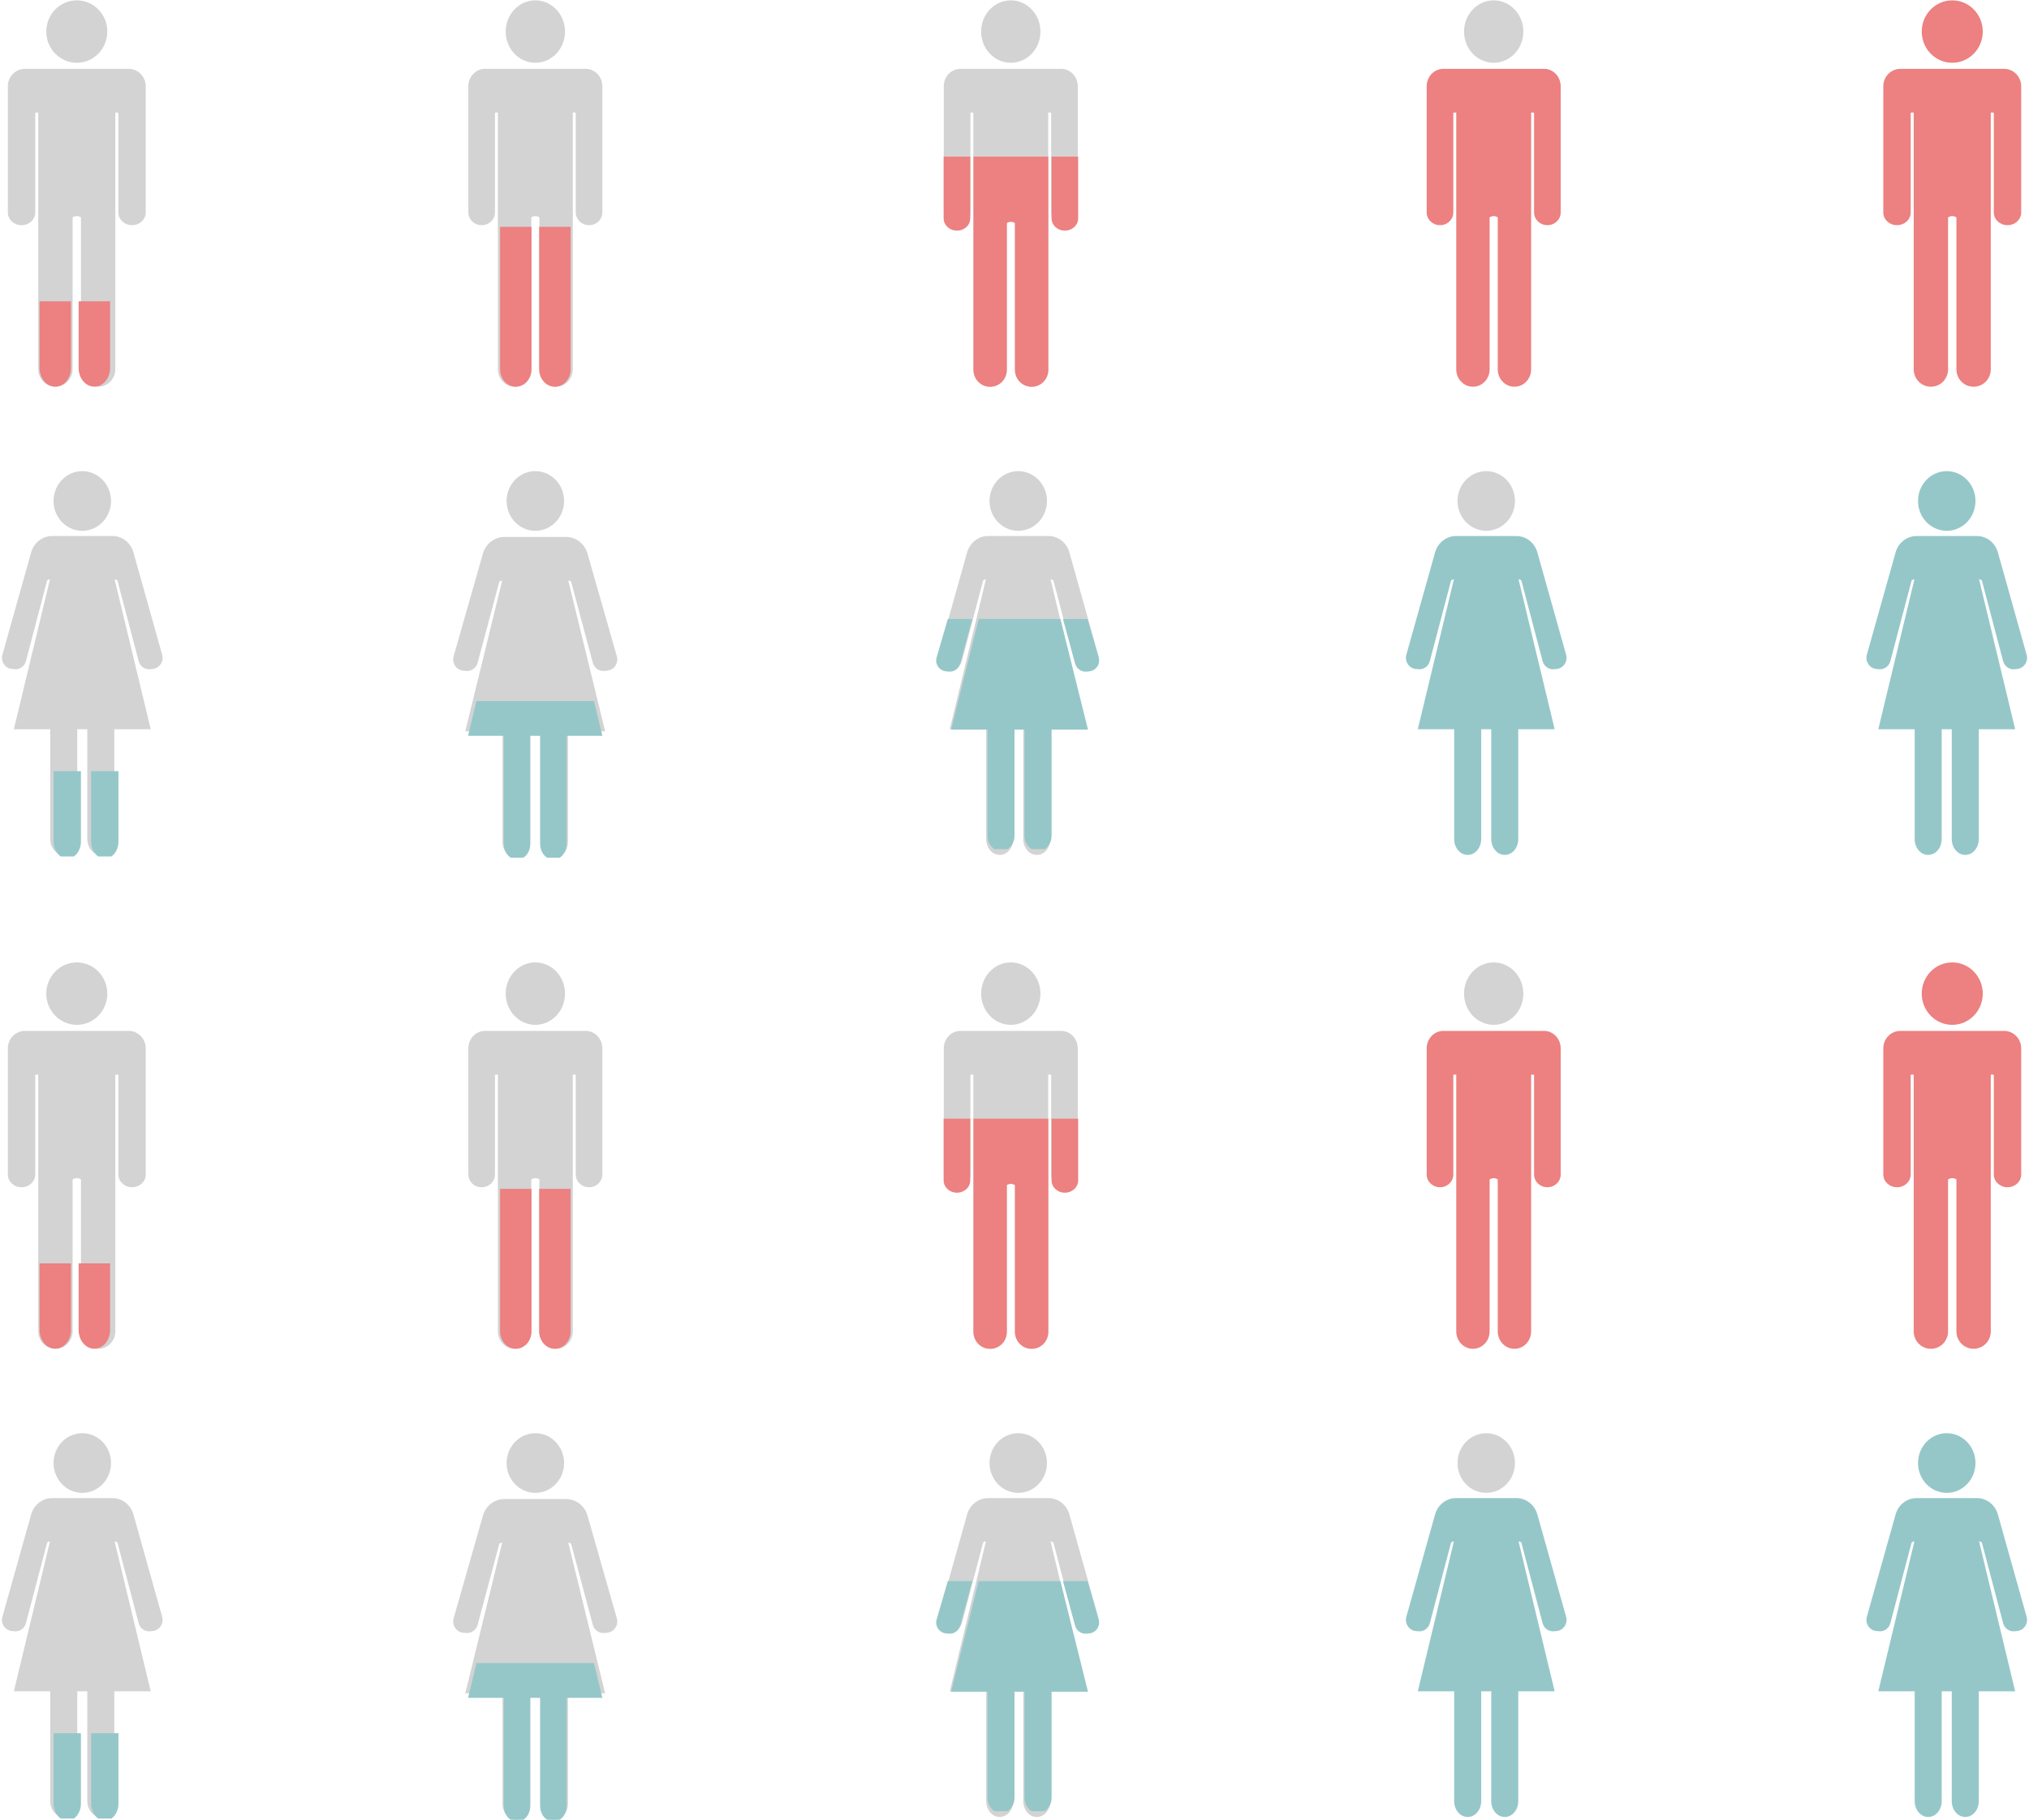 <?xml version="1.0" encoding="UTF-8"?>
<svg width="272px" height="244px" viewBox="0 0 272 244" version="1.1" xmlns="http://www.w3.org/2000/svg" xmlns:xlink="http://www.w3.org/1999/xlink">
    <!-- Generator: Sketch 52.5 (67469) - http://www.bohemiancoding.com/sketch -->
    <title>Group 10</title>
    <desc>Created with Sketch.</desc>
    <g id="Page-1" stroke="none" stroke-width="1" fill="none" fill-rule="evenodd">
        <g id="Hakkımızda" transform="translate(-24, -1938)">
            <g id="Group-10" transform="translate(24, 1938)">
                <g id="Group">
                    <g id="Group-4">
                        <g id="Group" transform="translate(1, 0)" fill="#D3D3D3">
                            <path d="M16.249,9.231 L14.459,9.231 L14.181,9.231 L4.408,9.231 L4.129,9.231 L2.339,9.231 C1.077,9.231 0.052,10.279 0.052,11.57 L0.052,11.603 L0.052,15.438 L0.052,28.49 C0.052,29.429 0.866,30.192 1.87,30.192 L1.907,30.192 C2.91,30.192 3.724,29.429 3.724,28.49 L3.724,15.12 L3.724,15.12 C3.814,15.1 3.907,15.087 4.003,15.087 C4.047,15.087 4.086,15.094 4.129,15.097 L4.129,26.882 L4.129,29.187 L4.129,49.519 C4.129,50.807 5.149,51.853 6.408,51.853 L6.453,51.853 C7.713,51.853 8.733,50.808 8.733,49.519 L8.733,29.149 L8.733,29.149 C8.895,29.039 9.085,28.974 9.295,28.974 C9.503,28.974 9.695,29.041 9.857,29.151 C9.857,29.172 9.854,29.191 9.854,29.212 L9.854,49.519 C9.854,50.806 10.875,51.852 12.133,51.852 L12.18,51.852 C13.439,51.852 14.46,50.808 14.46,49.519 L14.46,29.212 C14.46,29.204 14.459,29.196 14.459,29.187 L14.46,29.187 L14.46,15.097 C14.503,15.093 14.543,15.087 14.588,15.087 C14.684,15.087 14.776,15.1 14.867,15.12 L14.867,15.12 L14.867,28.489 C14.867,29.428 15.681,30.191 16.685,30.191 L16.721,30.191 C17.725,30.191 18.538,29.428 18.538,28.489 L18.538,15.437 L18.538,11.602 L18.538,11.569 C18.536,10.279 17.513,9.231 16.249,9.231 Z" id="Shape"></path>
                            <path d="M13.386,4.232 C13.386,6.546 11.554,8.418 9.295,8.418 C7.035,8.418 5.205,6.545 5.205,4.232 C5.205,1.922 7.035,0.047 9.295,0.047 C11.554,0.047 13.386,1.922 13.386,4.232 Z" id="Shape"></path>
                        </g>
                        <g id="Group" transform="translate(0, 63)" fill="#D3D3D3">
                            <path d="M21.739,24.783 L17.887,11.067 C17.521,9.767 16.375,8.872 15.069,8.872 L13.967,8.872 L11.031,8.872 L8.096,8.872 L6.993,8.872 C5.689,8.872 4.541,9.767 4.176,11.067 L0.324,24.783 C0.072,25.683 0.666,26.6 1.564,26.696 L1.939,26.734 C2.641,26.808 3.293,26.345 3.477,25.637 L6.321,14.835 C6.321,14.835 6.495,14.676 6.696,14.686 L1.855,34.784 L6.734,34.784 L6.734,49.503 C6.734,50.679 7.538,51.631 8.528,51.631 L8.564,51.631 C9.555,51.631 10.357,50.679 10.357,49.503 L10.357,34.784 L11.03,34.784 L11.704,34.784 L11.704,49.503 C11.704,50.679 12.507,51.631 13.498,51.631 L13.534,51.631 C14.526,51.631 15.327,50.679 15.327,49.503 L15.327,34.784 L20.206,34.784 L15.367,14.686 C15.566,14.676 15.742,14.835 15.742,14.835 L18.584,25.637 C18.77,26.345 19.422,26.808 20.123,26.734 L20.498,26.696 C21.396,26.6 21.992,25.683 21.739,24.783 Z" id="Shape"></path>
                            <ellipse id="Oval" cx="11.031" cy="4.174" rx="3.853" ry="4.001"></ellipse>
                        </g>
                        <g id="Group" transform="translate(5, 40)" fill="#ED8080">
                            <path d="M4.516,9.337 L4.516,0.402 L0.302,0.402 L0.302,9.337 C0.302,10.719 1.236,11.842 2.388,11.842 L2.43,11.842 C3.582,11.842 4.516,10.72 4.516,9.337 Z" id="Shape"></path>
                            <path d="M9.756,9.337 L9.756,0.402 L5.541,0.402 L5.541,9.337 C5.541,10.719 6.474,11.842 7.627,11.842 L7.669,11.842 C8.822,11.842 9.756,10.72 9.756,9.337 Z" id="Shape"></path>
                        </g>
                        <g id="Group" transform="translate(7, 103)" fill="#95C7C9">
                            <path d="M3.85,9.843 L3.85,0.402 L0.183,0.402 L0.183,9.843 C0.183,10.71 0.571,11.455 1.138,11.842 L2.897,11.842 C3.462,11.455 3.85,10.71 3.85,9.843 Z" id="Shape"></path>
                            <path d="M5.213,0.402 L5.213,9.843 C5.213,10.71 5.602,11.455 6.168,11.842 L7.927,11.842 C8.492,11.455 8.881,10.71 8.881,9.843 L8.881,0.402 L5.213,0.402 Z" id="Shape"></path>
                        </g>
                    </g>
                    <g id="Group-7" transform="translate(60.75, 0)">
                        <g id="Group" transform="translate(2, 0)" fill="#D3D3D3">
                            <path d="M15.774,9.231 L14.034,9.231 L13.765,9.231 L4.269,9.231 L3.998,9.231 L2.258,9.231 C1.032,9.231 0.036,10.279 0.036,11.57 L0.036,11.603 L0.036,15.438 L0.036,28.49 C0.036,29.429 0.827,30.192 1.803,30.192 L1.839,30.192 C2.814,30.192 3.605,29.429 3.605,28.49 L3.605,15.12 L3.605,15.12 C3.691,15.1 3.782,15.087 3.876,15.087 C3.918,15.087 3.956,15.094 3.998,15.097 L3.998,26.882 L3.998,29.187 L3.998,49.519 C3.998,50.807 4.989,51.853 6.212,51.853 L6.256,51.853 C7.48,51.853 8.472,50.808 8.472,49.519 L8.472,29.149 L8.472,29.149 C8.629,29.039 8.814,28.974 9.017,28.974 C9.22,28.974 9.406,29.041 9.564,29.151 C9.564,29.172 9.561,29.191 9.561,29.212 L9.561,49.519 C9.561,50.806 10.552,51.852 11.775,51.852 L11.82,51.852 C13.044,51.852 14.036,50.808 14.036,49.519 L14.036,29.212 C14.036,29.204 14.034,29.196 14.034,29.187 L14.036,29.187 L14.036,15.097 C14.078,15.093 14.117,15.087 14.16,15.087 C14.254,15.087 14.343,15.1 14.431,15.12 L14.431,15.12 L14.431,28.489 C14.431,29.428 15.222,30.191 16.198,30.191 L16.233,30.191 C17.208,30.191 17.998,29.428 17.998,28.489 L17.998,15.437 L17.998,11.602 L17.998,11.569 C17.996,10.279 17.003,9.231 15.774,9.231 Z" id="Shape"></path>
                            <path d="M12.992,4.232 C12.992,6.546 11.212,8.418 9.016,8.418 C6.821,8.418 5.042,6.545 5.042,4.232 C5.042,1.922 6.821,0.047 9.016,0.047 C11.212,0.047 12.992,1.922 12.992,4.232 Z" id="Shape"></path>
                        </g>
                        <g id="Group" transform="translate(7, 63)" fill="#D3D3D3">
                            <ellipse id="Oval" cx="4.017" cy="4.174" rx="3.853" ry="4.001"></ellipse>
                        </g>
                        <g id="Group" transform="translate(6, 30)" fill="#ED8080">
                            <path d="M9.743,19.505 L9.743,0.413 L5.527,0.413 L5.527,19.505 C5.527,20.8 6.461,21.852 7.613,21.852 L7.656,21.852 C8.809,21.852 9.743,20.801 9.743,19.505 Z" id="Shape"></path>
                            <path d="M4.502,19.505 L4.502,0.413 L0.288,0.413 L0.288,19.505 C0.288,20.8 1.222,21.852 2.374,21.852 L2.416,21.852 C3.568,21.852 4.502,20.801 4.502,19.505 Z" id="Shape"></path>
                        </g>
                        <path d="M21.94,88.001 L18.004,74.208 C17.632,72.9 16.459,72 15.125,72 L13.999,72 L10.999,72 L8,72 L6.874,72 C5.541,72 4.368,72.9 3.995,74.208 L0.06,88.001 C-0.198,88.906 0.409,89.828 1.327,89.925 L1.71,89.963 C2.427,90.037 3.093,89.572 3.282,88.86 L6.188,77.997 C6.188,77.997 6.365,77.837 6.571,77.847 L1.624,98.058 L6.609,98.058 L6.609,112.86 C6.609,114.043 7.431,115 8.443,115 L8.479,115 C9.492,115 10.311,114.043 10.311,112.86 L10.311,98.058 L10.999,98.058 L11.687,98.058 L11.687,112.86 C11.687,114.043 12.508,115 13.52,115 L13.557,115 C14.57,115 15.389,114.043 15.389,112.86 L15.389,98.058 L20.374,98.058 L15.431,77.847 C15.634,77.837 15.813,77.997 15.813,77.997 L18.718,88.86 C18.907,89.572 19.573,90.037 20.291,89.963 L20.673,89.925 C21.59,89.828 22.199,88.906 21.94,88.001 Z" id="Shape" fill="#D3D3D3"></path>
                        <path d="M2,98.66 L6.785,98.66 L6.785,113.165 C6.785,113.961 7.161,114.645 7.711,115 L9.415,115 C9.963,114.645 10.34,113.961 10.34,113.165 L10.34,98.66 L11,98.66 L11.66,98.66 L11.66,113.165 C11.66,113.961 12.036,114.645 12.586,115 L14.291,115 C14.838,114.645 15.215,113.961 15.215,113.165 L15.215,98.66 L20,98.66 L18.883,94 L3.118,94 L2,98.66 Z" id="Shape" fill="#95C7C9"></path>
                    </g>
                    <g id="Group-6" transform="translate(125.5, 0)">
                        <g id="Group" transform="translate(1, 0)" fill="#D3D3D3">
                            <path d="M15.76,9.231 L14.019,9.231 L13.75,9.231 L4.254,9.231 L3.983,9.231 L2.244,9.231 C1.017,9.231 0.021,10.279 0.021,11.57 L0.021,11.603 L0.021,15.438 L0.021,28.49 C0.021,29.429 0.812,30.192 1.788,30.192 L1.824,30.192 C2.799,30.192 3.59,29.429 3.59,28.49 L3.59,15.12 L3.59,15.12 C3.676,15.1 3.767,15.087 3.861,15.087 C3.902,15.087 3.941,15.094 3.983,15.097 L3.983,26.882 L3.983,29.187 L3.983,49.519 C3.983,50.807 4.974,51.853 6.197,51.853 L6.241,51.853 C7.465,51.853 8.457,50.808 8.457,49.519 L8.457,29.149 L8.457,29.149 C8.614,29.039 8.799,28.974 9.002,28.974 C9.205,28.974 9.39,29.041 9.549,29.151 C9.549,29.172 9.546,29.191 9.546,29.212 L9.546,49.519 C9.546,50.806 10.537,51.852 11.76,51.852 L11.805,51.852 C13.029,51.852 14.021,50.808 14.021,49.519 L14.021,29.212 C14.021,29.204 14.019,29.196 14.019,29.187 L14.021,29.187 L14.021,15.097 C14.063,15.093 14.101,15.087 14.145,15.087 C14.239,15.087 14.328,15.1 14.417,15.12 L14.417,15.12 L14.417,28.489 C14.417,29.428 15.207,30.191 16.183,30.191 L16.218,30.191 C17.193,30.191 17.983,29.428 17.983,28.489 L17.983,15.437 L17.983,11.602 L17.983,11.569 C17.982,10.279 16.988,9.231 15.76,9.231 Z" id="Shape"></path>
                            <path d="M12.978,4.232 C12.978,6.546 11.197,8.418 9.002,8.418 C6.806,8.418 5.028,6.545 5.028,4.232 C5.028,1.922 6.806,0.047 9.002,0.047 C11.197,0.047 12.978,1.922 12.978,4.232 Z" id="Shape"></path>
                        </g>
                        <g id="Group" transform="translate(0, 63)" fill="#D3D3D3">
                            <path d="M21.709,24.783 L17.857,11.067 C17.493,9.767 16.345,8.872 15.039,8.872 L13.937,8.872 L11.001,8.872 L8.066,8.872 L6.963,8.872 C5.658,8.872 4.511,9.767 4.147,11.067 L0.293,24.783 C0.042,25.683 0.636,26.6 1.535,26.696 L1.91,26.734 C2.611,26.808 3.263,26.345 3.447,25.637 L6.292,14.835 C6.292,14.835 6.465,14.676 6.666,14.686 L1.826,34.784 L6.705,34.784 L6.705,49.503 C6.705,50.679 7.508,51.631 8.499,51.631 L8.534,51.631 C9.526,51.631 10.327,50.679 10.327,49.503 L10.327,34.784 L11,34.784 L11.674,34.784 L11.674,49.503 C11.674,50.679 12.478,51.631 13.469,51.631 L13.504,51.631 C14.496,51.631 15.297,50.679 15.297,49.503 L15.297,34.784 L20.176,34.784 L15.338,14.686 C15.538,14.676 15.712,14.835 15.712,14.835 L18.555,25.637 C18.74,26.345 19.392,26.808 20.094,26.734 L20.468,26.696 C21.366,26.6 21.963,25.683 21.709,24.783 Z" id="Shape"></path>
                            <ellipse id="Oval" cx="11.002" cy="4.174" rx="3.852" ry="4"></ellipse>
                        </g>
                        <g id="Group" transform="translate(1, 21)" fill="#ED8080">
                            <path d="M14.037,28.603 L14.037,8.976 C14.037,8.967 14.035,8.96 14.035,8.951 L14.037,8.951 L14.037,0 L4,0 L4,6.723 L4,8.951 L4,28.602 C4,29.847 4.991,30.858 6.214,30.858 L6.259,30.858 C7.482,30.858 8.474,29.848 8.474,28.602 L8.474,8.914 C8.632,8.809 8.816,8.745 9.019,8.745 C9.222,8.745 9.408,8.811 9.566,8.916 C9.566,8.936 9.563,8.956 9.563,8.976 L9.563,28.602 C9.563,29.846 10.554,30.857 11.777,30.857 L11.823,30.857 C13.045,30.858 14.037,29.848 14.037,28.603 Z" id="Shape"></path>
                            <path d="M14.468,0 L14.468,8.277 C14.468,9.185 15.258,9.922 16.233,9.922 L16.269,9.922 C17.244,9.922 18.034,9.185 18.034,8.277 L18.034,0 L14.468,0 Z" id="Shape"></path>
                            <path d="M0,0 L0,8.277 C0,9.185 0.791,9.922 1.767,9.922 L1.803,9.922 C2.778,9.922 3.569,9.185 3.569,8.277 L3.569,0 L0,0 Z" id="Shape"></path>
                        </g>
                        <g id="Group" transform="translate(0, 83)" fill="#95C7C9">
                            <path d="M15.472,29.058 L15.472,14.832 L20.351,14.832 L16.657,0 L5.696,0 L2,14.832 L6.878,14.832 L6.878,29.058 C6.878,29.839 7.262,30.51 7.822,30.858 L9.559,30.858 C10.118,30.51 10.502,29.839 10.502,29.058 L10.502,14.832 L11.175,14.832 L11.849,14.832 L11.849,29.058 C11.849,29.839 12.232,30.51 12.792,30.858 L14.53,30.858 C15.089,30.51 15.472,29.839 15.472,29.058 Z" id="Shape"></path>
                            <path d="M18.632,5.991 C18.817,6.675 19.469,7.122 20.171,7.051 L20.546,7.014 C21.443,6.921 22.039,6.034 21.785,5.164 L20.284,0 L17,0 L18.632,5.991 Z" id="Shape"></path>
                            <path d="M1.3,7.014 L1.675,7.051 C2.377,7.122 3.028,6.675 3.213,5.991 L4.844,0 L1.559,0 L0.058,5.164 C-0.193,6.034 0.401,6.921 1.3,7.014 Z" id="Shape"></path>
                        </g>
                    </g>
                    <g id="Group-5" transform="translate(188.25, 0)">
                        <path d="M18.745,9.231 L17.005,9.231 L16.735,9.231 L7.239,9.231 L6.969,9.231 L5.23,9.231 C4.004,9.231 3.007,10.279 3.007,11.57 L3.007,11.603 L3.007,15.438 L3.007,28.49 C3.007,29.429 3.799,30.192 4.774,30.192 L4.81,30.192 C5.785,30.192 6.576,29.429 6.576,28.49 L6.576,15.12 L6.576,15.12 C6.663,15.1 6.754,15.087 6.847,15.087 C6.889,15.087 6.928,15.094 6.969,15.097 L6.969,26.882 L6.969,29.187 L6.969,49.519 C6.969,50.807 7.961,51.853 9.183,51.853 L9.228,51.853 C10.452,51.853 11.443,50.808 11.443,49.519 L11.443,29.149 L11.443,29.149 C11.601,29.039 11.785,28.974 11.988,28.974 C12.192,28.974 12.378,29.041 12.535,29.151 C12.535,29.172 12.533,29.191 12.533,29.212 L12.533,49.519 C12.533,50.806 13.524,51.852 14.747,51.852 L14.792,51.852 C16.016,51.852 17.008,50.808 17.008,49.519 L17.008,29.212 C17.008,29.204 17.006,29.196 17.006,29.187 L17.008,29.187 L17.008,15.097 C17.05,15.093 17.088,15.087 17.132,15.087 C17.226,15.087 17.315,15.1 17.403,15.12 L17.403,15.12 L17.403,28.489 C17.403,29.428 18.194,30.191 19.17,30.191 L19.205,30.191 C20.18,30.191 20.97,29.428 20.97,28.489 L20.97,15.437 L20.97,11.602 L20.97,11.569 C20.968,10.279 19.974,9.231 18.745,9.231 Z" id="Shape" fill="#ED8080"></path>
                        <path d="M15.964,4.232 C15.964,6.546 14.184,8.418 11.988,8.418 C9.792,8.418 8.014,6.545 8.014,4.232 C8.014,1.922 9.792,0.047 11.988,0.047 C14.183,0.047 15.964,1.922 15.964,4.232 Z" id="Shape" fill="#D3D3D3"></path>
                        <g id="Group" transform="translate(0, 63)">
                            <path d="M21.695,24.783 L17.843,11.067 C17.478,9.767 16.33,8.872 15.025,8.872 L13.923,8.872 L10.986,8.872 L8.052,8.872 L6.948,8.872 C5.644,8.872 4.497,9.767 4.132,11.067 L0.279,24.783 C0.027,25.683 0.622,26.6 1.52,26.696 L1.895,26.734 C2.597,26.808 3.249,26.345 3.433,25.637 L6.277,14.835 C6.277,14.835 6.451,14.676 6.652,14.686 L1.812,34.784 L6.69,34.784 L6.69,49.503 C6.69,50.679 7.494,51.631 8.484,51.631 L8.52,51.631 C9.511,51.631 10.313,50.679 10.313,49.503 L10.313,34.784 L10.986,34.784 L11.66,34.784 L11.66,49.503 C11.66,50.679 12.464,51.631 13.455,51.631 L13.49,51.631 C14.482,51.631 15.284,50.679 15.284,49.503 L15.284,34.784 L20.162,34.784 L15.324,14.686 C15.524,14.676 15.698,14.835 15.698,14.835 L18.541,25.637 C18.727,26.345 19.378,26.808 20.08,26.734 L20.455,26.696 C21.352,26.6 21.949,25.683 21.695,24.783 Z" id="Shape" fill="#95C7C9"></path>
                            <ellipse id="Oval" fill="#D3D3D3" cx="10.988" cy="4.174" rx="3.852" ry="4"></ellipse>
                        </g>
                    </g>
                    <g id="Group-8" transform="translate(250, 0)">
                        <g id="Group" transform="translate(2, 0)" fill="#ED8080">
                            <path d="M16.665,9.231 L14.874,9.231 L14.597,9.231 L4.824,9.231 L4.545,9.231 L2.755,9.231 C1.493,9.231 0.468,10.279 0.468,11.57 L0.468,11.603 L0.468,15.438 L0.468,28.49 C0.468,29.429 1.282,30.192 2.286,30.192 L2.323,30.192 C3.326,30.192 4.141,29.429 4.141,28.49 L4.141,15.12 L4.141,15.12 C4.23,15.1 4.323,15.087 4.419,15.087 C4.463,15.087 4.503,15.094 4.545,15.097 L4.545,26.882 L4.545,29.187 L4.545,49.519 C4.545,50.807 5.565,51.853 6.824,51.853 L6.869,51.853 C8.129,51.853 9.149,50.808 9.149,49.519 L9.149,29.149 L9.149,29.149 C9.311,29.039 9.501,28.974 9.711,28.974 C9.919,28.974 10.111,29.041 10.273,29.151 C10.273,29.172 10.27,29.191 10.27,29.212 L10.27,49.519 C10.27,50.806 11.29,51.852 12.549,51.852 L12.596,51.852 C13.855,51.852 14.877,50.808 14.877,49.519 L14.877,29.212 C14.877,29.204 14.875,29.196 14.875,29.187 L14.877,29.187 L14.877,15.097 C14.919,15.093 14.959,15.087 15.004,15.087 C15.1,15.087 15.192,15.1 15.283,15.12 L15.283,15.12 L15.283,28.489 C15.283,29.428 16.097,30.191 17.101,30.191 L17.138,30.191 C18.141,30.191 18.954,29.428 18.954,28.489 L18.954,15.437 L18.954,11.602 L18.954,11.569 C18.952,10.279 17.929,9.231 16.665,9.231 Z" id="Shape"></path>
                            <path d="M13.802,4.232 C13.802,6.546 11.97,8.418 9.71,8.418 C7.451,8.418 5.62,6.545 5.62,4.232 C5.62,1.922 7.451,0.047 9.71,0.047 C11.97,0.047 13.802,1.922 13.802,4.232 Z" id="Shape"></path>
                        </g>
                        <g id="Group" transform="translate(0, 63)" fill="#95C7C9">
                            <path d="M21.68,24.783 L17.828,11.067 C17.463,9.767 16.316,8.872 15.01,8.872 L13.908,8.872 L10.972,8.872 L8.037,8.872 L6.934,8.872 C5.629,8.872 4.482,9.767 4.117,11.067 L0.264,24.783 C0.012,25.683 0.607,26.6 1.505,26.696 L1.88,26.734 C2.582,26.808 3.234,26.345 3.418,25.637 L6.262,14.835 C6.262,14.835 6.436,14.676 6.637,14.686 L1.797,34.784 L6.675,34.784 L6.675,49.503 C6.675,50.679 7.479,51.631 8.469,51.631 L8.505,51.631 C9.497,51.631 10.298,50.679 10.298,49.503 L10.298,34.784 L10.971,34.784 L11.645,34.784 L11.645,49.503 C11.645,50.679 12.449,51.631 13.44,51.631 L13.475,51.631 C14.467,51.631 15.269,50.679 15.269,49.503 L15.269,34.784 L20.147,34.784 L15.309,14.686 C15.509,14.676 15.683,14.835 15.683,14.835 L18.526,25.637 C18.712,26.345 19.364,26.808 20.066,26.734 L20.44,26.696 C21.337,26.6 21.934,25.683 21.68,24.783 Z" id="Shape"></path>
                            <ellipse id="Oval" cx="10.973" cy="4.174" rx="3.852" ry="4"></ellipse>
                        </g>
                    </g>
                </g>
                <g id="Group" transform="translate(0, 129)">
                    <g id="Group-4">
                        <g id="Group" transform="translate(1, 0)" fill="#D3D3D3">
                            <path d="M16.249,9.231 L14.459,9.231 L14.181,9.231 L4.408,9.231 L4.129,9.231 L2.339,9.231 C1.077,9.231 0.052,10.279 0.052,11.57 L0.052,11.603 L0.052,15.438 L0.052,28.49 C0.052,29.429 0.866,30.192 1.87,30.192 L1.907,30.192 C2.91,30.192 3.724,29.429 3.724,28.49 L3.724,15.12 L3.724,15.12 C3.814,15.1 3.907,15.087 4.003,15.087 C4.047,15.087 4.086,15.094 4.129,15.097 L4.129,26.882 L4.129,29.187 L4.129,49.519 C4.129,50.807 5.149,51.853 6.408,51.853 L6.453,51.853 C7.713,51.853 8.733,50.808 8.733,49.519 L8.733,29.149 L8.733,29.149 C8.895,29.039 9.085,28.974 9.295,28.974 C9.503,28.974 9.695,29.041 9.857,29.151 C9.857,29.172 9.854,29.191 9.854,29.212 L9.854,49.519 C9.854,50.806 10.875,51.852 12.133,51.852 L12.18,51.852 C13.439,51.852 14.46,50.808 14.46,49.519 L14.46,29.212 C14.46,29.204 14.459,29.196 14.459,29.187 L14.46,29.187 L14.46,15.097 C14.503,15.093 14.543,15.087 14.588,15.087 C14.684,15.087 14.776,15.1 14.867,15.12 L14.867,15.12 L14.867,28.489 C14.867,29.428 15.681,30.191 16.685,30.191 L16.721,30.191 C17.725,30.191 18.538,29.428 18.538,28.489 L18.538,15.437 L18.538,11.602 L18.538,11.569 C18.536,10.279 17.513,9.231 16.249,9.231 Z" id="Shape"></path>
                            <path d="M13.386,4.232 C13.386,6.546 11.554,8.418 9.295,8.418 C7.035,8.418 5.205,6.545 5.205,4.232 C5.205,1.922 7.035,0.047 9.295,0.047 C11.554,0.047 13.386,1.922 13.386,4.232 Z" id="Shape"></path>
                        </g>
                        <g id="Group" transform="translate(0, 63)" fill="#D3D3D3">
                            <path d="M21.739,24.783 L17.887,11.067 C17.521,9.767 16.375,8.872 15.069,8.872 L13.967,8.872 L11.031,8.872 L8.096,8.872 L6.993,8.872 C5.689,8.872 4.541,9.767 4.176,11.067 L0.324,24.783 C0.072,25.683 0.666,26.6 1.564,26.696 L1.939,26.734 C2.641,26.808 3.293,26.345 3.477,25.637 L6.321,14.835 C6.321,14.835 6.495,14.676 6.696,14.686 L1.855,34.784 L6.734,34.784 L6.734,49.503 C6.734,50.679 7.538,51.631 8.528,51.631 L8.564,51.631 C9.555,51.631 10.357,50.679 10.357,49.503 L10.357,34.784 L11.03,34.784 L11.704,34.784 L11.704,49.503 C11.704,50.679 12.507,51.631 13.498,51.631 L13.534,51.631 C14.526,51.631 15.327,50.679 15.327,49.503 L15.327,34.784 L20.206,34.784 L15.367,14.686 C15.566,14.676 15.742,14.835 15.742,14.835 L18.584,25.637 C18.77,26.345 19.422,26.808 20.123,26.734 L20.498,26.696 C21.396,26.6 21.992,25.683 21.739,24.783 Z" id="Shape"></path>
                            <ellipse id="Oval" cx="11.031" cy="4.174" rx="3.853" ry="4.001"></ellipse>
                        </g>
                        <g id="Group" transform="translate(5, 40)" fill="#ED8080">
                            <path d="M4.516,9.337 L4.516,0.402 L0.302,0.402 L0.302,9.337 C0.302,10.719 1.236,11.842 2.388,11.842 L2.43,11.842 C3.582,11.842 4.516,10.72 4.516,9.337 Z" id="Shape"></path>
                            <path d="M9.756,9.337 L9.756,0.402 L5.541,0.402 L5.541,9.337 C5.541,10.719 6.474,11.842 7.627,11.842 L7.669,11.842 C8.822,11.842 9.756,10.72 9.756,9.337 Z" id="Shape"></path>
                        </g>
                        <g id="Group" transform="translate(7, 103)" fill="#95C7C9">
                            <path d="M3.85,9.843 L3.85,0.402 L0.183,0.402 L0.183,9.843 C0.183,10.71 0.571,11.455 1.138,11.842 L2.897,11.842 C3.462,11.455 3.85,10.71 3.85,9.843 Z" id="Shape"></path>
                            <path d="M5.213,0.402 L5.213,9.843 C5.213,10.71 5.602,11.455 6.168,11.842 L7.927,11.842 C8.492,11.455 8.881,10.71 8.881,9.843 L8.881,0.402 L5.213,0.402 Z" id="Shape"></path>
                        </g>
                    </g>
                    <g id="Group-7" transform="translate(60.75, 0)">
                        <g id="Group" transform="translate(2, 0)" fill="#D3D3D3">
                            <path d="M15.774,9.231 L14.034,9.231 L13.765,9.231 L4.269,9.231 L3.998,9.231 L2.258,9.231 C1.032,9.231 0.036,10.279 0.036,11.57 L0.036,11.603 L0.036,15.438 L0.036,28.49 C0.036,29.429 0.827,30.192 1.803,30.192 L1.839,30.192 C2.814,30.192 3.605,29.429 3.605,28.49 L3.605,15.12 L3.605,15.12 C3.691,15.1 3.782,15.087 3.876,15.087 C3.918,15.087 3.956,15.094 3.998,15.097 L3.998,26.882 L3.998,29.187 L3.998,49.519 C3.998,50.807 4.989,51.853 6.212,51.853 L6.256,51.853 C7.48,51.853 8.472,50.808 8.472,49.519 L8.472,29.149 L8.472,29.149 C8.629,29.039 8.814,28.974 9.017,28.974 C9.22,28.974 9.406,29.041 9.564,29.151 C9.564,29.172 9.561,29.191 9.561,29.212 L9.561,49.519 C9.561,50.806 10.552,51.852 11.775,51.852 L11.82,51.852 C13.044,51.852 14.036,50.808 14.036,49.519 L14.036,29.212 C14.036,29.204 14.034,29.196 14.034,29.187 L14.036,29.187 L14.036,15.097 C14.078,15.093 14.117,15.087 14.16,15.087 C14.254,15.087 14.343,15.1 14.431,15.12 L14.431,15.12 L14.431,28.489 C14.431,29.428 15.222,30.191 16.198,30.191 L16.233,30.191 C17.208,30.191 17.998,29.428 17.998,28.489 L17.998,15.437 L17.998,11.602 L17.998,11.569 C17.996,10.279 17.003,9.231 15.774,9.231 Z" id="Shape"></path>
                            <path d="M12.992,4.232 C12.992,6.546 11.212,8.418 9.016,8.418 C6.821,8.418 5.042,6.545 5.042,4.232 C5.042,1.922 6.821,0.047 9.016,0.047 C11.212,0.047 12.992,1.922 12.992,4.232 Z" id="Shape"></path>
                        </g>
                        <g id="Group" transform="translate(7, 63)" fill="#D3D3D3">
                            <ellipse id="Oval" cx="4.017" cy="4.174" rx="3.853" ry="4.001"></ellipse>
                        </g>
                        <g id="Group" transform="translate(6, 30)" fill="#ED8080">
                            <path d="M9.743,19.505 L9.743,0.413 L5.527,0.413 L5.527,19.505 C5.527,20.8 6.461,21.852 7.613,21.852 L7.656,21.852 C8.809,21.852 9.743,20.801 9.743,19.505 Z" id="Shape"></path>
                            <path d="M4.502,19.505 L4.502,0.413 L0.288,0.413 L0.288,19.505 C0.288,20.8 1.222,21.852 2.374,21.852 L2.416,21.852 C3.568,21.852 4.502,20.801 4.502,19.505 Z" id="Shape"></path>
                        </g>
                        <path d="M21.94,88.001 L18.004,74.208 C17.632,72.9 16.459,72 15.125,72 L13.999,72 L10.999,72 L8,72 L6.874,72 C5.541,72 4.368,72.9 3.995,74.208 L0.06,88.001 C-0.198,88.906 0.409,89.828 1.327,89.925 L1.71,89.963 C2.427,90.037 3.093,89.572 3.282,88.86 L6.188,77.997 C6.188,77.997 6.365,77.837 6.571,77.847 L1.624,98.058 L6.609,98.058 L6.609,112.86 C6.609,114.043 7.431,115 8.443,115 L8.479,115 C9.492,115 10.311,114.043 10.311,112.86 L10.311,98.058 L10.999,98.058 L11.687,98.058 L11.687,112.86 C11.687,114.043 12.508,115 13.52,115 L13.557,115 C14.57,115 15.389,114.043 15.389,112.86 L15.389,98.058 L20.374,98.058 L15.431,77.847 C15.634,77.837 15.813,77.997 15.813,77.997 L18.718,88.86 C18.907,89.572 19.573,90.037 20.291,89.963 L20.673,89.925 C21.59,89.828 22.199,88.906 21.94,88.001 Z" id="Shape" fill="#D3D3D3"></path>
                        <path d="M2,98.66 L6.785,98.66 L6.785,113.165 C6.785,113.961 7.161,114.645 7.711,115 L9.415,115 C9.963,114.645 10.34,113.961 10.34,113.165 L10.34,98.66 L11,98.66 L11.66,98.66 L11.66,113.165 C11.66,113.961 12.036,114.645 12.586,115 L14.291,115 C14.838,114.645 15.215,113.961 15.215,113.165 L15.215,98.66 L20,98.66 L18.883,94 L3.118,94 L2,98.66 Z" id="Shape" fill="#95C7C9"></path>
                    </g>
                    <g id="Group-6" transform="translate(125.5, 0)">
                        <g id="Group" transform="translate(1, 0)" fill="#D3D3D3">
                            <path d="M15.76,9.231 L14.019,9.231 L13.75,9.231 L4.254,9.231 L3.983,9.231 L2.244,9.231 C1.017,9.231 0.021,10.279 0.021,11.57 L0.021,11.603 L0.021,15.438 L0.021,28.49 C0.021,29.429 0.812,30.192 1.788,30.192 L1.824,30.192 C2.799,30.192 3.59,29.429 3.59,28.49 L3.59,15.12 L3.59,15.12 C3.676,15.1 3.767,15.087 3.861,15.087 C3.902,15.087 3.941,15.094 3.983,15.097 L3.983,26.882 L3.983,29.187 L3.983,49.519 C3.983,50.807 4.974,51.853 6.197,51.853 L6.241,51.853 C7.465,51.853 8.457,50.808 8.457,49.519 L8.457,29.149 L8.457,29.149 C8.614,29.039 8.799,28.974 9.002,28.974 C9.205,28.974 9.39,29.041 9.549,29.151 C9.549,29.172 9.546,29.191 9.546,29.212 L9.546,49.519 C9.546,50.806 10.537,51.852 11.76,51.852 L11.805,51.852 C13.029,51.852 14.021,50.808 14.021,49.519 L14.021,29.212 C14.021,29.204 14.019,29.196 14.019,29.187 L14.021,29.187 L14.021,15.097 C14.063,15.093 14.101,15.087 14.145,15.087 C14.239,15.087 14.328,15.1 14.417,15.12 L14.417,15.12 L14.417,28.489 C14.417,29.428 15.207,30.191 16.183,30.191 L16.218,30.191 C17.193,30.191 17.983,29.428 17.983,28.489 L17.983,15.437 L17.983,11.602 L17.983,11.569 C17.982,10.279 16.988,9.231 15.76,9.231 Z" id="Shape"></path>
                            <path d="M12.978,4.232 C12.978,6.546 11.197,8.418 9.002,8.418 C6.806,8.418 5.028,6.545 5.028,4.232 C5.028,1.922 6.806,0.047 9.002,0.047 C11.197,0.047 12.978,1.922 12.978,4.232 Z" id="Shape"></path>
                        </g>
                        <g id="Group" transform="translate(0, 63)" fill="#D3D3D3">
                            <path d="M21.709,24.783 L17.857,11.067 C17.493,9.767 16.345,8.872 15.039,8.872 L13.937,8.872 L11.001,8.872 L8.066,8.872 L6.963,8.872 C5.658,8.872 4.511,9.767 4.147,11.067 L0.293,24.783 C0.042,25.683 0.636,26.6 1.535,26.696 L1.91,26.734 C2.611,26.808 3.263,26.345 3.447,25.637 L6.292,14.835 C6.292,14.835 6.465,14.676 6.666,14.686 L1.826,34.784 L6.705,34.784 L6.705,49.503 C6.705,50.679 7.508,51.631 8.499,51.631 L8.534,51.631 C9.526,51.631 10.327,50.679 10.327,49.503 L10.327,34.784 L11,34.784 L11.674,34.784 L11.674,49.503 C11.674,50.679 12.478,51.631 13.469,51.631 L13.504,51.631 C14.496,51.631 15.297,50.679 15.297,49.503 L15.297,34.784 L20.176,34.784 L15.338,14.686 C15.538,14.676 15.712,14.835 15.712,14.835 L18.555,25.637 C18.74,26.345 19.392,26.808 20.094,26.734 L20.468,26.696 C21.366,26.6 21.963,25.683 21.709,24.783 Z" id="Shape"></path>
                            <ellipse id="Oval" cx="11.002" cy="4.174" rx="3.852" ry="4"></ellipse>
                        </g>
                        <g id="Group" transform="translate(1, 21)" fill="#ED8080">
                            <path d="M14.037,28.603 L14.037,8.976 C14.037,8.967 14.035,8.96 14.035,8.951 L14.037,8.951 L14.037,0 L4,0 L4,6.723 L4,8.951 L4,28.602 C4,29.847 4.991,30.858 6.214,30.858 L6.259,30.858 C7.482,30.858 8.474,29.848 8.474,28.602 L8.474,8.914 C8.632,8.809 8.816,8.745 9.019,8.745 C9.222,8.745 9.408,8.811 9.566,8.916 C9.566,8.936 9.563,8.956 9.563,8.976 L9.563,28.602 C9.563,29.846 10.554,30.857 11.777,30.857 L11.823,30.857 C13.045,30.858 14.037,29.848 14.037,28.603 Z" id="Shape"></path>
                            <path d="M14.468,0 L14.468,8.277 C14.468,9.185 15.258,9.922 16.233,9.922 L16.269,9.922 C17.244,9.922 18.034,9.185 18.034,8.277 L18.034,0 L14.468,0 Z" id="Shape"></path>
                            <path d="M0,0 L0,8.277 C0,9.185 0.791,9.922 1.767,9.922 L1.803,9.922 C2.778,9.922 3.569,9.185 3.569,8.277 L3.569,0 L0,0 Z" id="Shape"></path>
                        </g>
                        <g id="Group" transform="translate(0, 83)" fill="#95C7C9">
                            <path d="M15.472,29.058 L15.472,14.832 L20.351,14.832 L16.657,0 L5.696,0 L2,14.832 L6.878,14.832 L6.878,29.058 C6.878,29.839 7.262,30.51 7.822,30.858 L9.559,30.858 C10.118,30.51 10.502,29.839 10.502,29.058 L10.502,14.832 L11.175,14.832 L11.849,14.832 L11.849,29.058 C11.849,29.839 12.232,30.51 12.792,30.858 L14.53,30.858 C15.089,30.51 15.472,29.839 15.472,29.058 Z" id="Shape"></path>
                            <path d="M18.632,5.991 C18.817,6.675 19.469,7.122 20.171,7.051 L20.546,7.014 C21.443,6.921 22.039,6.034 21.785,5.164 L20.284,0 L17,0 L18.632,5.991 Z" id="Shape"></path>
                            <path d="M1.3,7.014 L1.675,7.051 C2.377,7.122 3.028,6.675 3.213,5.991 L4.844,0 L1.559,0 L0.058,5.164 C-0.193,6.034 0.401,6.921 1.3,7.014 Z" id="Shape"></path>
                        </g>
                    </g>
                    <g id="Group-5" transform="translate(188.25, 0)">
                        <path d="M18.745,9.231 L17.005,9.231 L16.735,9.231 L7.239,9.231 L6.969,9.231 L5.23,9.231 C4.004,9.231 3.007,10.279 3.007,11.57 L3.007,11.603 L3.007,15.438 L3.007,28.49 C3.007,29.429 3.799,30.192 4.774,30.192 L4.81,30.192 C5.785,30.192 6.576,29.429 6.576,28.49 L6.576,15.12 L6.576,15.12 C6.663,15.1 6.754,15.087 6.847,15.087 C6.889,15.087 6.928,15.094 6.969,15.097 L6.969,26.882 L6.969,29.187 L6.969,49.519 C6.969,50.807 7.961,51.853 9.183,51.853 L9.228,51.853 C10.452,51.853 11.443,50.808 11.443,49.519 L11.443,29.149 L11.443,29.149 C11.601,29.039 11.785,28.974 11.988,28.974 C12.192,28.974 12.378,29.041 12.535,29.151 C12.535,29.172 12.533,29.191 12.533,29.212 L12.533,49.519 C12.533,50.806 13.524,51.852 14.747,51.852 L14.792,51.852 C16.016,51.852 17.008,50.808 17.008,49.519 L17.008,29.212 C17.008,29.204 17.006,29.196 17.006,29.187 L17.008,29.187 L17.008,15.097 C17.05,15.093 17.088,15.087 17.132,15.087 C17.226,15.087 17.315,15.1 17.403,15.12 L17.403,15.12 L17.403,28.489 C17.403,29.428 18.194,30.191 19.17,30.191 L19.205,30.191 C20.18,30.191 20.97,29.428 20.97,28.489 L20.97,15.437 L20.97,11.602 L20.97,11.569 C20.968,10.279 19.974,9.231 18.745,9.231 Z" id="Shape" fill="#ED8080"></path>
                        <path d="M15.964,4.232 C15.964,6.546 14.184,8.418 11.988,8.418 C9.792,8.418 8.014,6.545 8.014,4.232 C8.014,1.922 9.792,0.047 11.988,0.047 C14.183,0.047 15.964,1.922 15.964,4.232 Z" id="Shape" fill="#D3D3D3"></path>
                        <g id="Group" transform="translate(0, 63)">
                            <path d="M21.695,24.783 L17.843,11.067 C17.478,9.767 16.33,8.872 15.025,8.872 L13.923,8.872 L10.986,8.872 L8.052,8.872 L6.948,8.872 C5.644,8.872 4.497,9.767 4.132,11.067 L0.279,24.783 C0.027,25.683 0.622,26.6 1.52,26.696 L1.895,26.734 C2.597,26.808 3.249,26.345 3.433,25.637 L6.277,14.835 C6.277,14.835 6.451,14.676 6.652,14.686 L1.812,34.784 L6.69,34.784 L6.69,49.503 C6.69,50.679 7.494,51.631 8.484,51.631 L8.52,51.631 C9.511,51.631 10.313,50.679 10.313,49.503 L10.313,34.784 L10.986,34.784 L11.66,34.784 L11.66,49.503 C11.66,50.679 12.464,51.631 13.455,51.631 L13.49,51.631 C14.482,51.631 15.284,50.679 15.284,49.503 L15.284,34.784 L20.162,34.784 L15.324,14.686 C15.524,14.676 15.698,14.835 15.698,14.835 L18.541,25.637 C18.727,26.345 19.378,26.808 20.08,26.734 L20.455,26.696 C21.352,26.6 21.949,25.683 21.695,24.783 Z" id="Shape" fill="#95C7C9"></path>
                            <ellipse id="Oval" fill="#D3D3D3" cx="10.988" cy="4.174" rx="3.852" ry="4"></ellipse>
                        </g>
                    </g>
                    <g id="Group-8" transform="translate(250, 0)">
                        <g id="Group" transform="translate(2, 0)" fill="#ED8080">
                            <path d="M16.665,9.231 L14.874,9.231 L14.597,9.231 L4.824,9.231 L4.545,9.231 L2.755,9.231 C1.493,9.231 0.468,10.279 0.468,11.57 L0.468,11.603 L0.468,15.438 L0.468,28.49 C0.468,29.429 1.282,30.192 2.286,30.192 L2.323,30.192 C3.326,30.192 4.141,29.429 4.141,28.49 L4.141,15.12 L4.141,15.12 C4.23,15.1 4.323,15.087 4.419,15.087 C4.463,15.087 4.503,15.094 4.545,15.097 L4.545,26.882 L4.545,29.187 L4.545,49.519 C4.545,50.807 5.565,51.853 6.824,51.853 L6.869,51.853 C8.129,51.853 9.149,50.808 9.149,49.519 L9.149,29.149 L9.149,29.149 C9.311,29.039 9.501,28.974 9.711,28.974 C9.919,28.974 10.111,29.041 10.273,29.151 C10.273,29.172 10.27,29.191 10.27,29.212 L10.27,49.519 C10.27,50.806 11.29,51.852 12.549,51.852 L12.596,51.852 C13.855,51.852 14.877,50.808 14.877,49.519 L14.877,29.212 C14.877,29.204 14.875,29.196 14.875,29.187 L14.877,29.187 L14.877,15.097 C14.919,15.093 14.959,15.087 15.004,15.087 C15.1,15.087 15.192,15.1 15.283,15.12 L15.283,15.12 L15.283,28.489 C15.283,29.428 16.097,30.191 17.101,30.191 L17.138,30.191 C18.141,30.191 18.954,29.428 18.954,28.489 L18.954,15.437 L18.954,11.602 L18.954,11.569 C18.952,10.279 17.929,9.231 16.665,9.231 Z" id="Shape"></path>
                            <path d="M13.802,4.232 C13.802,6.546 11.97,8.418 9.71,8.418 C7.451,8.418 5.62,6.545 5.62,4.232 C5.62,1.922 7.451,0.047 9.71,0.047 C11.97,0.047 13.802,1.922 13.802,4.232 Z" id="Shape"></path>
                        </g>
                        <g id="Group" transform="translate(0, 63)" fill="#95C7C9">
                            <path d="M21.68,24.783 L17.828,11.067 C17.463,9.767 16.316,8.872 15.01,8.872 L13.908,8.872 L10.972,8.872 L8.037,8.872 L6.934,8.872 C5.629,8.872 4.482,9.767 4.117,11.067 L0.264,24.783 C0.012,25.683 0.607,26.6 1.505,26.696 L1.88,26.734 C2.582,26.808 3.234,26.345 3.418,25.637 L6.262,14.835 C6.262,14.835 6.436,14.676 6.637,14.686 L1.797,34.784 L6.675,34.784 L6.675,49.503 C6.675,50.679 7.479,51.631 8.469,51.631 L8.505,51.631 C9.497,51.631 10.298,50.679 10.298,49.503 L10.298,34.784 L10.971,34.784 L11.645,34.784 L11.645,49.503 C11.645,50.679 12.449,51.631 13.44,51.631 L13.475,51.631 C14.467,51.631 15.269,50.679 15.269,49.503 L15.269,34.784 L20.147,34.784 L15.309,14.686 C15.509,14.676 15.683,14.835 15.683,14.835 L18.526,25.637 C18.712,26.345 19.364,26.808 20.066,26.734 L20.44,26.696 C21.337,26.6 21.934,25.683 21.68,24.783 Z" id="Shape"></path>
                            <ellipse id="Oval" cx="10.973" cy="4.174" rx="3.852" ry="4"></ellipse>
                        </g>
                    </g>
                </g>
            </g>
        </g>
    </g>
</svg>